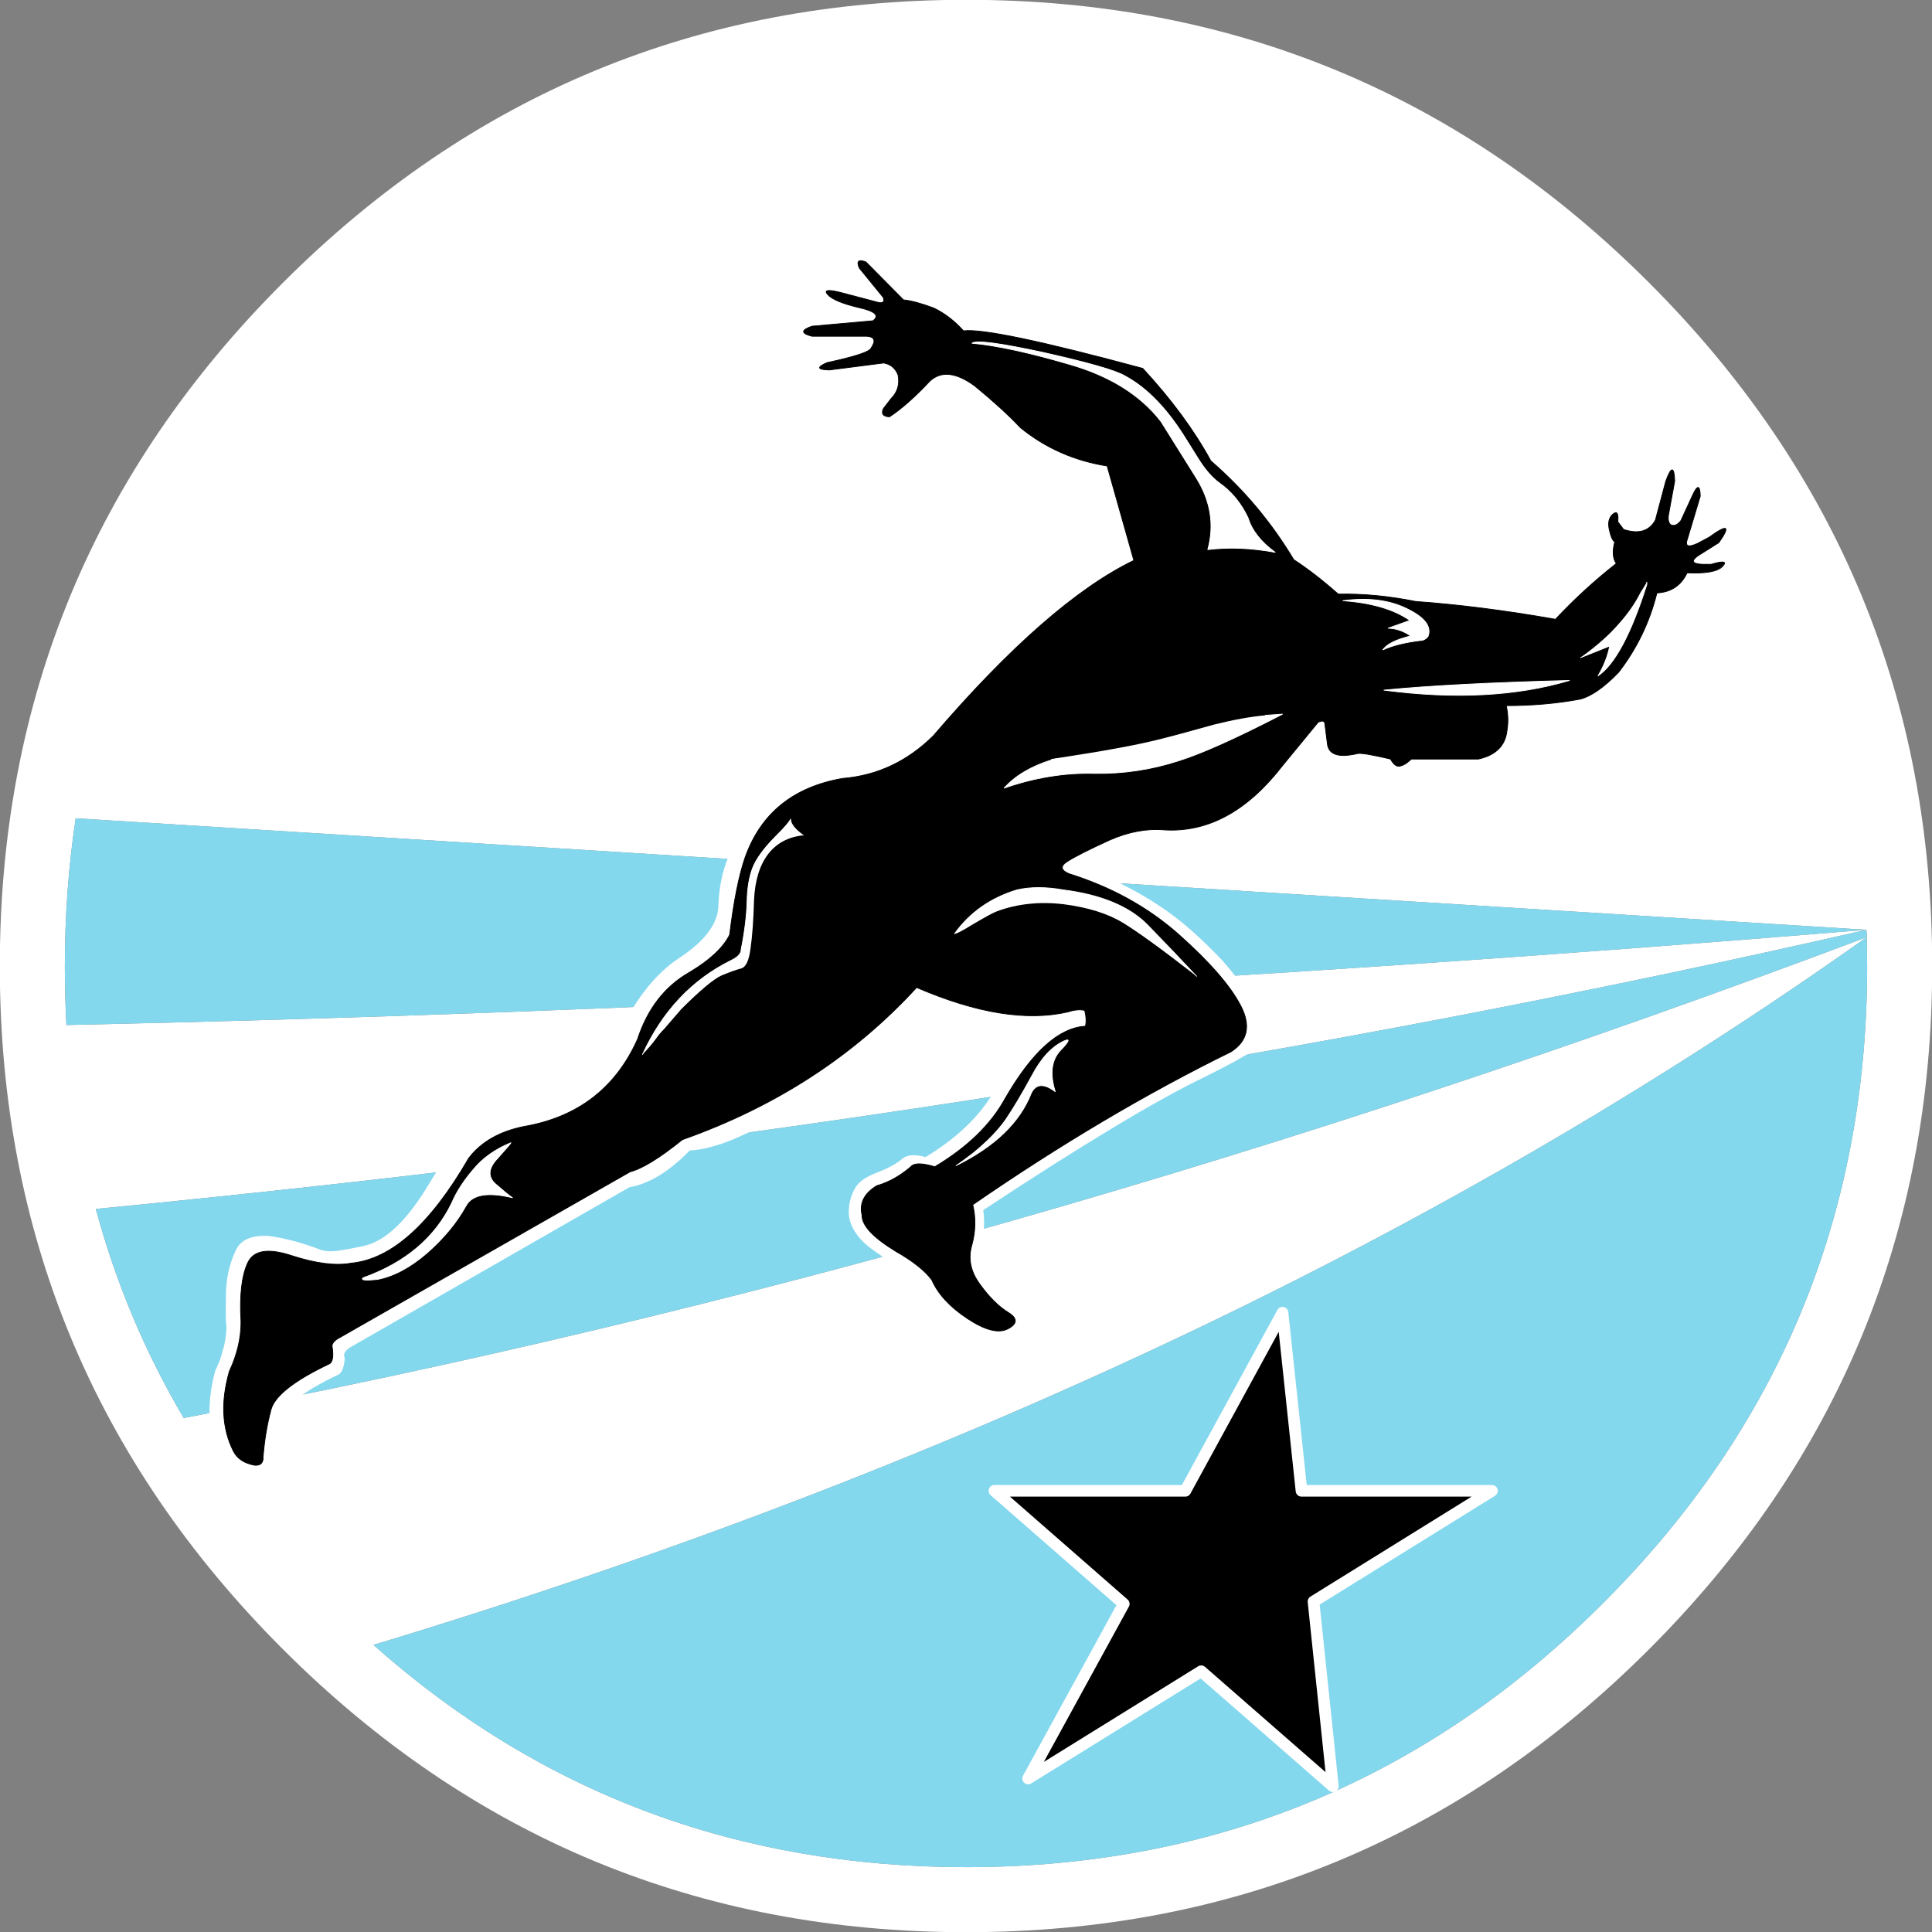 
<svg xmlns="http://www.w3.org/2000/svg" version="1.1" xmlns:xlink="http://www.w3.org/1999/xlink" preserveAspectRatio="none" x="0px" y="0px" width="500px" height="500px" viewBox="0 0 500 500">
<rect x="0" y="0" width="500" height="500" fill="#808080" stroke="none"/>
<defs>
<g id="Symbol_1_0_Layer0_0_FILL">
<path fill="#FFFFFF" stroke="none" d="
M 88.25 -88.2
Q 51.7 -124.75 0.05 -124.75 -51.65 -124.75 -88.2 -88.2 -124.75 -51.65 -124.75 0.05 -124.75 51.7 -88.2 88.25 -51.65 124.8 0.05 124.8 51.7 124.8 88.25 88.25 124.8 51.7 124.8 0.05 124.8 -51.65 88.25 -88.2
M 116.3 -4.65
Q 116.332 -4.372 116.35 -3.75
L 116.35 -3.7
Q 116.4 -0.913 116.4 0.05 116.4 48.25 82.3 82.3 48.25 116.4 0.05 116.4 -44.204 116.4 -76.5 87.7 35.202 53.908 116.35 -3.7 4.71 38.365 -101 58.4 -108.509 45.665 -112.35 31.4 11.51 19.377 116.3 -4.65 -2.736 5.209 -116.15 7.65 -116.35 3.896 -116.35 0.05 -116.35 -9.795 -114.95 -19.05
L 116.3 -4.65 Z"/>

<path fill="#84D8EE" stroke="none" d="
M 82.3 82.3
Q 116.4 48.25 116.4 0.05 116.4 -0.913 116.35 -3.7 35.202 53.908 -76.5 87.7 -44.204 116.4 0.05 116.4 48.25 116.4 82.3 82.3
M 116.35 -3.75
Q 116.332 -4.372 116.3 -4.65 11.51 19.377 -112.35 31.4 -108.509 45.665 -101 58.4 4.71 38.365 116.35 -3.7
L 116.35 -3.75
M -116.35 0.05
Q -116.35 3.896 -116.15 7.65 -2.736 5.209 116.3 -4.65
L -114.95 -19.05
Q -116.35 -9.795 -116.35 0.05 Z"/>
</g>

<g id="Symbol_5_0_Layer0_0_FILL">
<path fill="#FFFFFF" stroke="none" d="
M 23.85 -16.8
Q 34 -12.75 39.7 -13.15 36.45 -10.95 33.2 -5.3 30.45 -0.25 24.15 3.55 22 2.95 21.05 3.85 20.05 4.7 17.9 5.55 15.7 6.35 15 7.65 14.3 8.95 14.25 10.35 14.15 11.75 14.95 13.05 15.7 14.3 17.1 15.35 18.45 16.35 19.65 17.05 20.8 17.75 21.6 18.1 22.4 18.45 22.75 18.9 23.05 19.3 23.2 19.5
L 24.75 21.3 32.25 19.15
Q 30.9 17.2 31.4 14.85 31.9 12.45 31.6 10.4 50.7 -2.2 60 -6.7 69.3 -11.25 68.3 -12.45 67.2 -13.7 66.2 -16.25 65.2 -18.8 62.55 -21.75 60.8 -23.65 58.5 -25.7 52.55 -31 43.05 -34.45
L 1.1 -40
Q -0.15 -38.1 -1.3 -35.25 -2.5 -32.4 -2.6 -28.85 -2.75 -25.4 -7.6 -22.2 -12.5 -19 -15.9 -11.4 -19.35 -3.8 -27.35 -2.25 -35.4 -0.75 -39.75 6.65 -44.1 14.05 -48.3 15 -50.3 15.45 -51.45 15.6 -52.85 15.85 -53.9 15.55 -57.4 14.2 -60.55 13.75 -64 13.5 -64.95 15.65 -66.2 18.3 -66.2 21.5 -66.25 24.65 -66.15 25.3 -66.1 25.9 -66.25 26.95 -66.35 27.45 -66.45 28 -66.55 28.25 -66.6 28.5 -66.8 29.3 -67.1 30.1 -67.2 30.25 -67.25 30.4 -67.4 30.8 -67.6 31.2 -67.85 32.15 -68 33 -68.65 36.4 -68 40
L -59.65 39.35
Q -59.45 38.5 -59.25 37.65 -58.6 34.95 -51.8 31.7 -51 31.45 -50.85 29.5 -51.25 28.7 -49.85 27.95
L -14.1 7.45
Q -10.3 6.8 -6.3 2.7 3.55 2.15 23.85 -16.8 Z"/>
</g>

<g id="Symbol_2_0_Layer0_0_FILL">
<path fill="#000000" stroke="none" d="
M 5.45 -56.2
Q 10.3 -52.25 16.65 -51.25
L 20.1 -39.05
Q 9.05 -33.7 -5.8 -16.4 -10.8 -11.45 -17.5 -10.9 -27.05 -9.25 -30.1 -0.7 -31.3 2.75 -32.1 9.3 -33.35 11.8 -37.3 14.15 -42.05 16.85 -44 22.8 -48.25 32.25 -58.65 34.05 -63.4 35 -65.8 38.15 -73.2 50.95 -80.95 51.7 -83.95 52.25 -88.6 50.75 -93.25 49.2 -94.35 51.7 -95.5 54.2 -95.2 59.3 -95.2 62.45 -96.7 65.65 -98.4 71.55 -96.2 75.95 -95.45 77.45 -93.4 77.8 -92.3 77.85 -92.35 76.75 -92.1 73.55 -91.35 70.7 -90.7 68 -83.9 64.75 -83.1 64.5 -83.45 62.35 -83.35 61.75 -82.35 61.25
L -44.95 39.9
Q -42.6 39.3 -38.2 35.75 -20.1 29.35 -7.95 16.1 3.65 21.1 11.6 19.25 12.8 18.85 13.75 19.05 14.05 20.2 13.85 21.1 8.7 21.4 3.5 30.4 0.75 35.45 -5.6 39.25 -8.1 38.5 -8.7 39.25 -10.8 41.05 -13.1 41.7 -15.55 43.2 -15 45.5 -15.05 47.5 -10.6 50.2 -7.35 52.05 -6 53.85 -4.8 56.6 -1.4 58.85 2 61.1 3.8 60.2 5.75 59.2 3.85 58.05 1.95 56.85 0.2 54.4 -1.6 51.95 -0.8 49.3 -0.1 46.7 -0.7 44.15 16.35 32.4 32.65 24.4 35.9 22.3 33.9 18.45 31.9 14.6 25.95 9.3 20 4 11.7 1.4 10.1 0.7 11.55 -0.2 12.95 -1.1 17 -2.95 20.65 -4.55 24.05 -4.25 32.5 -3.75 39.3 -12.55
L 43.9 -18.15
Q 44.708 -18.542 44.75 -17.95 44.836 -17.369 45.1 -15.35 45.369 -13.275 48.95 -14.1 49.495 -14.285 53.25 -13.4 53.5 -12.9 53.9 -12.6 54.4 -12.25 55.35 -12.9
L 55.95 -13.4 64.6 -13.4
Q 68 -14.15 68.3 -17.15 68.55 -18.65 68.2 -20.3 73.3 -20.3 77.8 -21.15 79.95 -21.75 82.7 -24.6 86.25 -29.2 87.65 -34.85 90.4 -35 91.55 -37.45 95.174 -37.282 96.1 -38.3 97.073 -39.262 94.65 -38.55
L 93.5 -38.55
Q 91.55 -38.65 92.95 -39.65
L 95.65 -41.35
Q 97.969 -44.644 94.4 -42.05
L 92.9 -41.25
Q 91.05 -40.4 91.6 -41.85
L 93.25 -47.35
Q 93.2 -49.6 92.2 -47.35
L 90.75 -44.2
Q 90.1 -43.35 89.45 -43.65 89 -44 89.15 -44.95
L 89.95 -49.3
Q 89.85 -52.2 88.8 -49.3
L 87.45 -44.25
Q 86.25 -42.1 83.35 -43.05
L 82.6 -44.05
Q 82.756 -45.682 81.95 -45.05 81.199 -44.375 81.5 -43.05 81.8 -41.665 82.2 -41.45 81.722 -39.624 82.4 -38.65 78.2 -35.35 74.55 -31.45 64.9 -33.15 56.5 -33.75 51.3 -34.8 46.5 -34.7 43.45 -37.4 40.75 -39.15 36.45 -46.35 30.05 -51.9 26.8 -57.85 21.25 -63.85 1.65 -69.15 -1.9 -68.7 -3.65 -70.65 -5.75 -71.65 -8.15 -72.55 -9.65 -72.7
L -14.5 -77.6
Q -15.95 -78.15 -15.35 -76.8
L -12.25 -73
Q -11.95 -72.05 -13.2 -72.45
L -17.95 -73.7
Q -20.25 -74.25 -19.4 -73.35 -18.55 -72.45 -15.4 -71.7 -12.25 -71 -13.6 -70
L -21.45 -69.3
Q -23.65 -68.55 -21.45 -68
L -14.4 -68
Q -12.85 -67.9 -13.85 -66.45 -14.15 -65.75 -19.5 -64.6 -21.6 -63.7 -19.2 -63.65
L -12.2 -64.55
Q -10.85 -64.3 -10.35 -63 -10 -61.2 -11.25 -59.95
L -12.25 -58.65
Q -12.7 -57.65 -11.45 -57.6 -9.1 -59.15 -6.25 -62.2 -4.05 -64.25 -0.4 -61.55 3.3 -58.5 5.45 -56.2 Z"/>
</g>

<g id="Symbol_3_0_Layer0_0_FILL">
<path fill="#000000" stroke="none" d="
M 32.15 -7.55
L 7.55 -7.55 5.1 -30.55 -7.45 -7.55 -32.1 -7.55 -15.4 7.05 -27.75 29.6 -5.4 15.75 11.6 30.6 9.1 6.75 32.15 -7.55 Z"/>
</g>

<g id="Symbol_4_0_Layer0_0_FILL">
<path fill="#FFFFFF" stroke="none" d="
M -26 3.15
Q -27.627 1.975 -27.65 1.05 -27.853 1.6 -29.6 3.3 -31.753 5.51 -32.5 7.25 -33.191 9.004 -33.25 11.7 -33.319 14.432 -34.05 18
L -34 18
Q -34.129 18.746 -35.3 19.3 -42.894 23.054 -46.75 31.45 -45.65 30.3 -45 29.4 -44.6 28.8 -43.95 28.15
L -41.75 25.6
Q -38.083 21.941 -36.55 21.25 -35.013 20.61 -34.05 20.35 -33.094 20.135 -32.8 17.75 -32.46 15.412 -32.35 11.55 -32.179 7.748 -30.55 5.6 -28.918 3.461 -26 3.15
M 15.6 -56.15
Q 13.9 -57.2 5.25 -59.15 -3.45 -61.05 -4.2 -60.4 0.4 -60 8.3 -57.7 16.2 -55.45 20.2 -50.3
L 24.8 -42.95
Q 27.55 -38.5 26.25 -33.75 30.35 -34.25 34.95 -33.4 32.2 -35.4 31.45 -37.85 30.1 -40.7 27.75 -42.35 26.3 -43.4 24.95 -45.6
L 23.45 -48
Q 19.85 -53.85 15.6 -56.15
M 7.65 12.05
Q 12.362 12.661 15.3 14.45 18.235 16.236 24.8 21.35 22.053 18.406 18.5 14.75 14.997 11.146 7.6 10.2 4.2 9.6 1.6 10.2 -3.5 11.75 -6.45 15.85 -6.2 15.95 -4.1 14.65 -1.65 13.2 -0.95 12.95 2.999 11.498 7.65 12.05
M -65.45 44.85
Q -63.65 42.85 -63.75 42.85 -66.8 44.1 -68.6 46.3 -70.45 48.45 -71.35 50.55 -74.6 57.35 -82.85 60.3 -83.3 60.75 -81 60.5 -77.85 59.9 -74.6 57.1 -71.35 54.25 -69.55 51 -68.35 48.8 -63.55 49.95 -64.15 49.55 -65.7 48.2 -67.3 46.8 -65.45 44.85
M 7.15 31
Q 8.95 29.15 7.7 29.7 5.3 30.8 3.5 34.25 1.65 37.65 0.2 39.8 -1.25 41.9 -4 44.15 -5.55 45.35 -6.25 45.8 1.25 42.1 3.45 36.45 4.35 34.6 6.55 36.25 5.5 32.85 7.15 31
M 72.95 -16.85
Q 57.55 -16.45 49 -15.6 62.7 -13.8 72.95 -16.85
M 74.4 -19.8
L 78.15 -21.3
Q 77.8 -19.4 76.65 -17.45 79.9 -19.65 82.95 -29.25 82.95 -29.4 82.95 -29.55 82.6 -28.95 82.15 -28.25 81.1 -26.15 79.35 -24.2 77.55 -22.1 74.65 -20 74.5 -19.9 74.4 -19.8
M 52 -26.1
Q 48.6 -27.8 43.7 -27.15 49.3 -26.75 52.35 -24.6
L 49.55 -23.6
Q 51.1 -23.55 52.45 -22.6 49.6 -21.9 48.85 -20.8 50.8 -21.7 54 -22.05 54.45 -22.2 54.7 -22.55 55.4 -24.45 52 -26.1
M 6.1 -6.7
Q 6.1 -6.65 6.1 -6.6 2.1 -5.35 -0.05 -2.95 5.85 -5 11.55 -4.85 17.2 -4.75 22.55 -6.5 27 -7.9 35.9 -12.5
L 33.7 -12.35
Q 30.85 -12.1 27.05 -11.15 22.25 -9.8 19.8 -9.2 15.6 -8.15 7 -6.85 6.55 -6.8 6.1 -6.7 Z"/>
</g>

<path id="Logo_0_Layer0_0_1_STROKES" stroke="#FFFFFF" stroke-width="0.1" stroke-linejoin="round" stroke-linecap="round" fill="none" d="
M 29.15 -4.55
Q 23.2 -9.85 13.7 -13.3
L -28.25 -18.85
Q -29.5 -16.95 -30.65 -14.1 -31.85 -11.25 -31.95 -7.7 -32.1 -4.25 -36.95 -1.05 -41.85 2.15 -45.25 9.75 -48.7 17.35 -56.7 18.9 -64.75 20.4 -69.1 27.8 -73.45 35.2 -77.65 36.15 -79.65 36.6 -80.8 36.75 -82.2 37 -83.25 36.7 -86.75 35.35 -89.9 34.9 -93.35 34.65 -94.3 36.8 -95.55 39.45 -95.55 42.65 -95.6 45.8 -95.5 46.45 -95.45 47.05 -95.6 48.1 -95.7 48.6 -95.8 49.15 -95.9 49.4 -95.95 49.65 -96.15 50.45 -96.45 51.25 -96.55 51.4 -96.6 51.55 -96.75 51.95 -96.95 52.35 -97.2 53.3 -97.35 54.15 -98 57.55 -97.35 61.15
L -89 60.5
Q -88.8 59.65 -88.6 58.8 -87.95 56.1 -81.15 52.85 -80.35 52.6 -80.2 50.65 -80.6 49.85 -79.2 49.1
L -43.45 28.6
Q -39.65 27.95 -35.65 23.85 -25.8 23.3 -5.5 4.35 4.65 8.4 10.35 8 7.1 10.2 3.85 15.85 1.1 20.9 -5.2 24.7 -7.35 24.1 -8.3 25 -9.3 25.85 -11.45 26.7 -13.65 27.5 -14.35 28.8 -15.05 30.1 -15.1 31.5 -15.2 32.9 -14.4 34.2 -13.65 35.45 -12.25 36.5 -10.9 37.5 -9.7 38.2 -8.55 38.9 -7.75 39.25 -6.95 39.6 -6.6 40.05 -6.3 40.45 -6.15 40.65
L -4.6 42.45 2.9 40.3
Q 1.55 38.35 2.05 36 2.55 33.6 2.25 31.55 21.35 18.95 30.65 14.45 39.95 9.9 38.95 8.7 37.85 7.45 36.85 4.9 35.85 2.35 33.2 -0.6 31.45 -2.5 29.15 -4.55 Z"/>

<path id="Symbol_2_0_Layer0_0_1_STROKES" stroke="#000000" stroke-width="0.1" stroke-linejoin="round" stroke-linecap="round" fill="none" d="
M -0.7 44.15
Q 16.35 32.4 32.65 24.4 35.9 22.3 33.9 18.45 31.9 14.6 25.95 9.3 20 4 11.7 1.4 10.1 0.7 11.55 -0.2 12.95 -1.1 17 -2.95 20.65 -4.55 24.05 -4.25 32.5 -3.75 39.3 -12.55
L 43.9 -18.15
Q 44.708 -18.542 44.775 -17.95 44.836 -17.369 45.1 -15.325 45.369 -13.275 48.95 -14.1 49.495 -14.285 53.25 -13.4 53.5 -12.9 53.9 -12.6 54.4 -12.25 55.35 -12.9
L 55.95 -13.4 64.6 -13.4
Q 68 -14.15 68.3 -17.15 68.55 -18.65 68.2 -20.3 73.3 -20.3 77.8 -21.15 79.95 -21.75 82.7 -24.6 86.25 -29.2 87.65 -34.85 90.4 -35 91.55 -37.45 95.174 -37.282 96.125 -38.275 97.073 -39.262 94.65 -38.55
L 93.5 -38.55
Q 91.55 -38.65 92.95 -39.65
L 95.65 -41.35
Q 97.969 -44.644 94.4 -42.05
L 92.9 -41.25
Q 91.05 -40.4 91.6 -41.85
L 93.25 -47.35
Q 93.2 -49.6 92.2 -47.35
L 90.75 -44.2
Q 90.1 -43.35 89.45 -43.65 89 -44 89.15 -44.95
L 89.95 -49.3
Q 89.85 -52.2 88.8 -49.3
L 87.45 -44.25
Q 86.25 -42.1 83.35 -43.05
L 82.6 -44.05
Q 82.756 -45.682 81.975 -45.025 81.199 -44.375 81.5 -43.025 81.8 -41.665 82.2 -41.45 81.722 -39.624 82.4 -38.65 78.2 -35.35 74.55 -31.45 64.9 -33.15 56.5 -33.75 51.3 -34.8 46.5 -34.7 43.45 -37.4 40.75 -39.15 36.45 -46.35 30.05 -51.9 26.8 -57.85 21.25 -63.85 1.65 -69.15 -1.9 -68.7 -3.65 -70.65 -5.75 -71.65 -8.15 -72.55 -9.65 -72.7
L -14.5 -77.6
Q -15.95 -78.15 -15.35 -76.8
L -12.25 -73
Q -11.95 -72.05 -13.2 -72.45
L -17.95 -73.7
Q -20.25 -74.25 -19.4 -73.35 -18.55 -72.45 -15.4 -71.7 -12.25 -71 -13.6 -70
L -21.45 -69.3
Q -23.65 -68.55 -21.45 -68
L -14.4 -68
Q -12.85 -67.9 -13.85 -66.45 -14.15 -65.75 -19.5 -64.6 -21.6 -63.7 -19.2 -63.65
L -12.2 -64.55
Q -10.85 -64.3 -10.35 -63 -10 -61.2 -11.25 -59.95
L -12.25 -58.65
Q -12.7 -57.65 -11.45 -57.6 -9.1 -59.15 -6.25 -62.2 -4.05 -64.25 -0.4 -61.55 3.3 -58.5 5.45 -56.2 10.3 -52.25 16.65 -51.25
L 20.1 -39.05
Q 9.05 -33.7 -5.8 -16.4 -10.8 -11.45 -17.5 -10.9 -27.05 -9.25 -30.1 -0.7 -31.3 2.75 -32.1 9.3 -33.35 11.8 -37.3 14.15 -42.05 16.85 -44 22.8 -48.25 32.25 -58.65 34.05 -63.4 35 -65.8 38.15 -73.2 50.95 -80.95 51.7 -83.95 52.25 -88.6 50.75 -93.25 49.2 -94.35 51.7 -95.5 54.2 -95.2 59.3 -95.2 62.45 -96.7 65.65 -98.4 71.55 -96.2 75.95 -95.45 77.45 -93.4 77.8 -92.3 77.85 -92.35 76.75 -92.1 73.55 -91.35 70.7 -90.7 68 -83.9 64.75 -83.1 64.5 -83.45 62.35 -83.35 61.75 -82.35 61.25
L -44.95 39.9
Q -42.6 39.3 -38.2 35.75 -20.1 29.35 -7.95 16.1 3.65 21.1 11.6 19.25 12.8 18.85 13.75 19.05 14.05 20.2 13.85 21.1 8.7 21.4 3.5 30.4 0.75 35.45 -5.6 39.25 -8.1 38.5 -8.7 39.25 -10.8 41.05 -13.1 41.7 -15.55 43.2 -15 45.5 -15.05 47.5 -10.6 50.2 -7.35 52.05 -6 53.85 -4.8 56.6 -1.4 58.85 2 61.1 3.8 60.2 5.75 59.2 3.85 58.05 1.95 56.85 0.2 54.4 -1.6 51.95 -0.8 49.3 -0.1 46.7 -0.7 44.15 Z"/>

<path id="Symbol_3_0_Layer0_0_1_STROKES" stroke="#FFFFFF" stroke-width="1.5" stroke-linejoin="round" stroke-linecap="round" fill="none" d="
M 5.1 -30.55
L -7.45 -7.55 -32.1 -7.55 -15.4 7.05 -27.75 29.6 -5.4 15.75 11.6 30.6 9.1 6.75 32.15 -7.55 7.55 -7.55 5.1 -30.55 Z"/>

<path id="Symbol_4_0_Layer0_0_1_STROKES" stroke="#FFFFFF" stroke-width="0.1" stroke-linejoin="round" stroke-linecap="round" fill="none" d="
M 26.25 -33.75
Q 30.35 -34.25 34.95 -33.4 32.2 -35.4 31.45 -37.85 30.1 -40.7 27.75 -42.35 26.3 -43.4 24.95 -45.6
L 23.45 -48
Q 19.85 -53.85 15.6 -56.15 13.9 -57.2 5.25 -59.15 -3.45 -61.05 -4.2 -60.4 0.4 -60 8.3 -57.7 16.2 -55.45 20.2 -50.3
L 24.8 -42.95
Q 27.55 -38.5 26.25 -33.75 Z
M 33.7 -12.35
L 35.9 -12.5
Q 27 -7.9 22.55 -6.5 17.2 -4.75 11.55 -4.85 5.85 -5 -0.05 -2.95 2.1 -5.35 6.1 -6.6 6.1 -6.65 6.1 -6.7
M 43.7 -27.15
Q 48.6 -27.8 52 -26.1 55.4 -24.45 54.7 -22.55 54.45 -22.2 54 -22.05 50.8 -21.7 48.85 -20.8 49.6 -21.9 52.45 -22.6 51.1 -23.55 49.55 -23.6
L 52.35 -24.6
Q 49.3 -26.75 43.7 -27.15 Z
M 82.95 -29.55
Q 82.95 -29.4 82.95 -29.25 79.9 -19.65 76.65 -17.45 77.8 -19.4 78.15 -21.3
L 74.4 -19.8
M 49 -15.6
Q 62.7 -13.8 72.95 -16.85 57.55 -16.45 49 -15.6 Z
M 24.8 21.35
Q 22.053 18.406 18.525 14.775 14.997 11.146 7.6 10.2 4.2 9.6 1.6 10.2 -3.5 11.75 -6.45 15.85
M 7.7 29.7
Q 5.3 30.8 3.5 34.25 1.65 37.65 0.2 39.8 -1.25 41.9 -4 44.15 -5.55 45.35 -6.25 45.8 1.25 42.1 3.45 36.45 4.35 34.6 6.55 36.25 5.5 32.85 7.15 31 8.95 29.15 7.7 29.7 Z
M -34.025 18
Q -33.319 14.432 -33.25 11.725 -33.191 9.004 -32.475 7.25 -31.753 5.51 -29.575 3.325 -27.853 1.6 -27.625 1.075 -27.627 1.975 -26 3.15
M -46.75 31.45
Q -42.894 23.054 -35.3 19.3 -34.129 18.746 -34 18
M -65.45 44.85
Q -67.3 46.8 -65.7 48.2 -64.15 49.55 -63.55 49.95 -68.35 48.8 -69.55 51 -71.35 54.25 -74.6 57.1 -77.85 59.9 -81 60.5 -83.3 60.75 -82.85 60.3 -74.6 57.35 -71.35 50.55 -70.45 48.45 -68.6 46.3 -66.8 44.1 -63.75 42.85 -63.65 42.85 -65.45 44.85 Z"/>
</defs>

<g transform="matrix( 2.004, 0, 0, 2.004, 249.95,249.95) ">
<g transform="matrix( 1, 0, 0, 1, 0,0) ">
<use xlink:href="#Logo_0_Layer0_0_1_STROKES"/>
</g>

<g transform="matrix( 1, 0, 0, 1, 0,0) ">
<g transform="matrix( 1, 0, 0, 1, 0,0) ">
<use xlink:href="#Symbol_1_0_Layer0_0_FILL"/>
</g>
</g>

<g transform="matrix( 1, 0, 0, 1, -29.35,21.15) ">
<g transform="matrix( 1, 0, 0, 1, 0,0) ">
<use xlink:href="#Symbol_5_0_Layer0_0_FILL"/>
</g>
</g>

<g transform="matrix( 1, 0, 0, 1, 1.6,-13.3) ">
<g transform="matrix( 1, 0, 0, 1, 0,0) ">
<use xlink:href="#Symbol_2_0_Layer0_0_FILL"/>

<use xlink:href="#Symbol_2_0_Layer0_0_1_STROKES"/>
</g>
</g>

<g transform="matrix( 1, 0, 0, 1, 35.8,75.35) ">
<g transform="matrix( 1, 0, 0, 1, 0,0) ">
<use xlink:href="#Symbol_3_0_Layer0_0_FILL"/>

<use xlink:href="#Symbol_3_0_Layer0_0_1_STROKES"/>
</g>
</g>

<g transform="matrix( 1, 0, 0, 1, 5,-20) ">
<g transform="matrix( 1, 0, 0, 1, 0,0) ">
<use xlink:href="#Symbol_4_0_Layer0_0_FILL"/>

<use xlink:href="#Symbol_4_0_Layer0_0_1_STROKES"/>
</g>
</g>
</g>
</svg>
